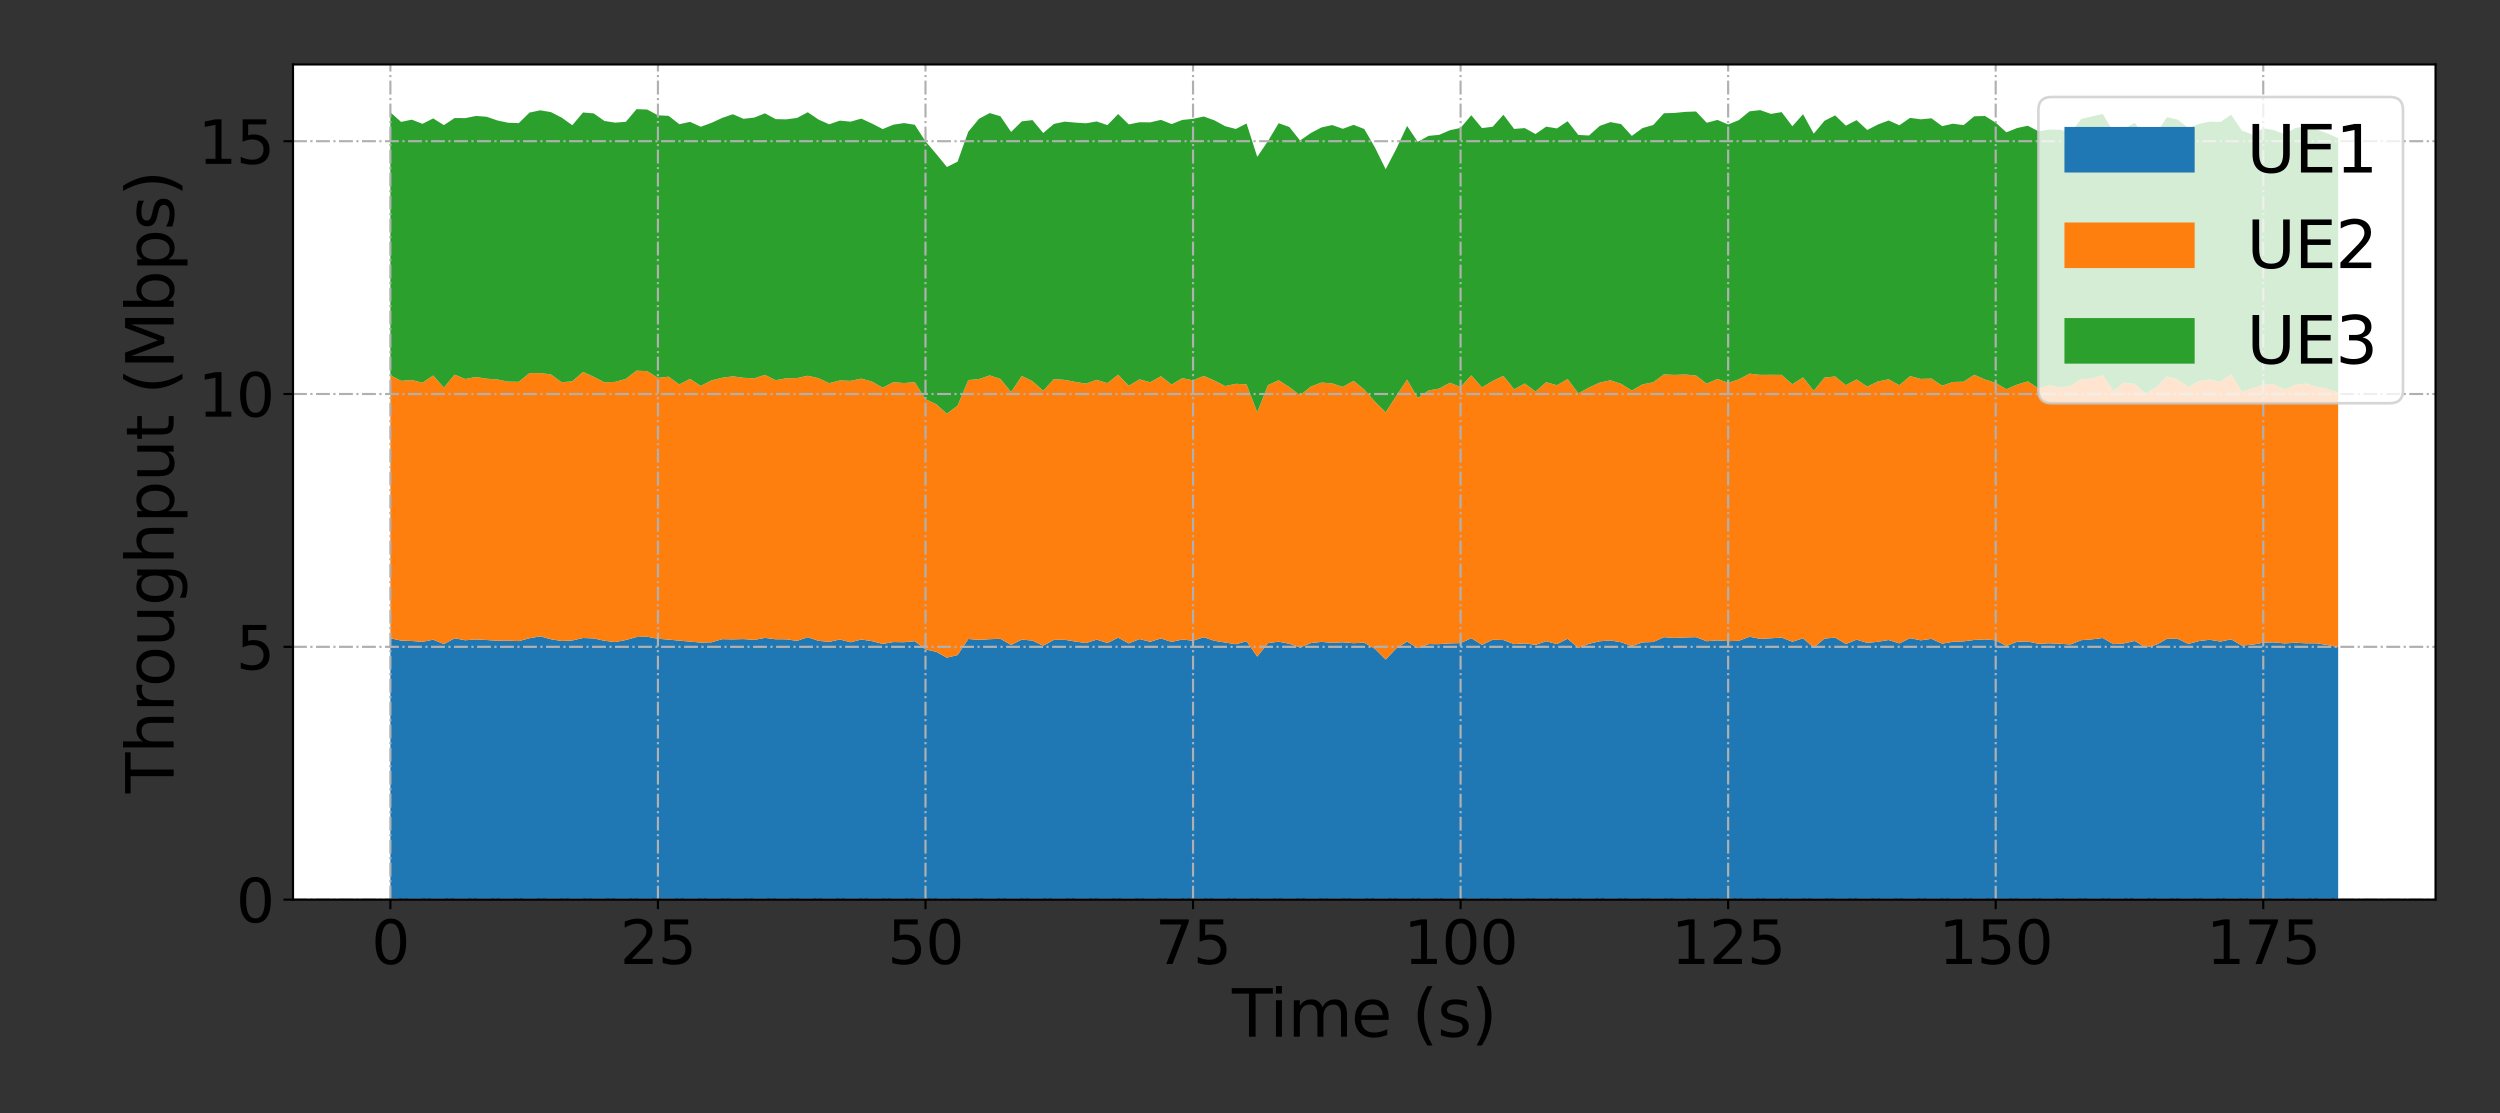 <?xml version="1.0" encoding="utf-8" standalone="no"?>
<!DOCTYPE svg PUBLIC "-//W3C//DTD SVG 1.1//EN"
  "http://www.w3.org/Graphics/SVG/1.1/DTD/svg11.dtd">
<svg xmlns:xlink="http://www.w3.org/1999/xlink" width="921.6pt" height="410.4pt" viewBox="0 0 921.6 410.4" xmlns="http://www.w3.org/2000/svg" version="1.1">
 <rect x="0" y="0" width="921.6" height="410.4" fill="#333333" stroke="none"/>
 <defs>
  <style type="text/css">*{stroke-linejoin: round; stroke-linecap: butt}</style>
 </defs>
 <g id="figure_1">
  <g id="patch_1">
   <path d="M 0 410.4 
L 921.6 410.4 
L 921.6 0 
L 0 0 
L 0 410.4 
z
" style="fill: none"/>
  </g>
  <g id="axes_1">
   <g id="patch_2">
    <path d="M 108.01 331.64 
L 897.84 331.64 
L 897.84 23.76 
L 108.01 23.76 
z
" style="fill: #ffffff"/>
   </g>
   <g id="PolyCollection_1">
    <path d="M 143.911 235.289 
L 143.911 331.64 
L 147.857 331.64 
L 151.802 331.64 
L 155.747 331.64 
L 159.692 331.64 
L 163.637 331.64 
L 167.583 331.64 
L 171.528 331.64 
L 175.473 331.64 
L 179.418 331.64 
L 183.363 331.64 
L 187.309 331.64 
L 191.254 331.64 
L 195.199 331.64 
L 199.144 331.64 
L 203.089 331.64 
L 207.035 331.64 
L 210.98 331.64 
L 214.925 331.64 
L 218.87 331.64 
L 222.815 331.64 
L 226.761 331.64 
L 230.706 331.64 
L 234.651 331.64 
L 238.596 331.64 
L 242.541 331.64 
L 246.487 331.64 
L 250.432 331.64 
L 254.377 331.64 
L 258.322 331.64 
L 262.268 331.64 
L 266.213 331.64 
L 270.158 331.64 
L 274.103 331.64 
L 278.048 331.64 
L 281.994 331.64 
L 285.939 331.64 
L 289.884 331.64 
L 293.829 331.64 
L 297.774 331.64 
L 301.72 331.64 
L 305.665 331.64 
L 309.61 331.64 
L 313.555 331.64 
L 317.5 331.64 
L 321.446 331.64 
L 325.391 331.64 
L 329.336 331.64 
L 333.281 331.64 
L 337.226 331.64 
L 341.172 331.64 
L 345.117 331.64 
L 349.062 331.64 
L 353.007 331.64 
L 356.952 331.64 
L 360.898 331.64 
L 364.843 331.64 
L 368.788 331.64 
L 372.733 331.64 
L 376.678 331.64 
L 380.624 331.64 
L 384.569 331.64 
L 388.514 331.64 
L 392.459 331.64 
L 396.404 331.64 
L 400.35 331.64 
L 404.295 331.64 
L 408.24 331.64 
L 412.185 331.64 
L 416.13 331.64 
L 420.076 331.64 
L 424.021 331.64 
L 427.966 331.64 
L 431.911 331.64 
L 435.857 331.64 
L 439.802 331.64 
L 443.747 331.64 
L 447.692 331.64 
L 451.637 331.64 
L 455.583 331.64 
L 459.528 331.64 
L 463.473 331.64 
L 467.418 331.64 
L 471.363 331.64 
L 475.309 331.64 
L 479.254 331.64 
L 483.199 331.64 
L 487.144 331.64 
L 491.089 331.64 
L 495.035 331.64 
L 498.98 331.64 
L 502.925 331.64 
L 506.87 331.64 
L 510.815 331.64 
L 514.761 331.64 
L 518.706 331.64 
L 522.651 331.64 
L 526.596 331.64 
L 530.541 331.64 
L 534.487 331.64 
L 538.432 331.64 
L 542.377 331.64 
L 546.322 331.64 
L 550.267 331.64 
L 554.213 331.64 
L 558.158 331.64 
L 562.103 331.64 
L 566.048 331.64 
L 569.993 331.64 
L 573.939 331.64 
L 577.884 331.64 
L 581.829 331.64 
L 585.774 331.64 
L 589.72 331.64 
L 593.665 331.64 
L 597.61 331.64 
L 601.555 331.64 
L 605.5 331.64 
L 609.446 331.64 
L 613.391 331.64 
L 617.336 331.64 
L 621.281 331.64 
L 625.226 331.64 
L 629.172 331.64 
L 633.117 331.64 
L 637.062 331.64 
L 641.007 331.64 
L 644.952 331.64 
L 648.898 331.64 
L 652.843 331.64 
L 656.788 331.64 
L 660.733 331.64 
L 664.678 331.64 
L 668.624 331.64 
L 672.569 331.64 
L 676.514 331.64 
L 680.459 331.64 
L 684.404 331.64 
L 688.35 331.64 
L 692.295 331.64 
L 696.24 331.64 
L 700.185 331.64 
L 704.13 331.64 
L 708.076 331.64 
L 712.021 331.64 
L 715.966 331.64 
L 719.911 331.64 
L 723.856 331.64 
L 727.802 331.64 
L 731.747 331.64 
L 735.692 331.64 
L 739.637 331.64 
L 743.582 331.64 
L 747.528 331.64 
L 751.473 331.64 
L 755.418 331.64 
L 759.363 331.64 
L 763.309 331.64 
L 767.254 331.64 
L 771.199 331.64 
L 775.144 331.64 
L 779.089 331.64 
L 783.035 331.64 
L 786.98 331.64 
L 790.925 331.64 
L 794.87 331.64 
L 798.815 331.64 
L 802.761 331.64 
L 806.706 331.64 
L 810.651 331.64 
L 814.596 331.64 
L 818.541 331.64 
L 822.487 331.64 
L 826.432 331.64 
L 830.377 331.64 
L 834.322 331.64 
L 838.267 331.64 
L 842.213 331.64 
L 846.158 331.64 
L 850.103 331.64 
L 854.048 331.64 
L 857.993 331.64 
L 861.939 331.64 
L 861.939 238.566 
L 861.939 238.566 
L 857.993 237.788 
L 854.048 237.151 
L 850.103 237.151 
L 846.158 236.932 
L 842.213 237.195 
L 838.267 236.798 
L 834.322 236.911 
L 830.377 237.66 
L 826.432 237.976 
L 822.487 235.68 
L 818.541 236.507 
L 814.596 235.848 
L 810.651 236.323 
L 806.706 237.375 
L 802.761 235.48 
L 798.815 235.486 
L 794.87 237.709 
L 790.925 238.69 
L 786.98 236.281 
L 783.035 237.162 
L 779.089 237.455 
L 775.144 235.186 
L 771.199 235.697 
L 767.254 235.99 
L 763.309 237.557 
L 759.363 237.321 
L 755.418 237.131 
L 751.473 237.326 
L 747.528 236.479 
L 743.582 236.563 
L 739.637 238.131 
L 735.692 236.044 
L 731.747 235.713 
L 727.802 235.913 
L 723.856 236.431 
L 719.911 236.588 
L 715.966 237.271 
L 712.021 235.506 
L 708.076 236.054 
L 704.13 235.253 
L 700.185 237.184 
L 696.24 235.937 
L 692.295 236.58 
L 688.35 236.992 
L 684.404 235.796 
L 680.459 237.417 
L 676.514 235.04 
L 672.569 235.408 
L 668.624 238.744 
L 664.678 235.299 
L 660.733 236.571 
L 656.788 235.038 
L 652.843 235.294 
L 648.898 235.502 
L 644.952 234.724 
L 641.007 236.222 
L 637.062 236.358 
L 633.117 236.07 
L 629.172 236.386 
L 625.226 234.882 
L 621.281 234.985 
L 617.336 235.175 
L 613.391 234.886 
L 609.446 236.669 
L 605.5 236.818 
L 601.555 238.149 
L 597.61 236.754 
L 593.665 236.098 
L 589.72 236.398 
L 585.774 237.301 
L 581.829 238.86 
L 577.884 235.479 
L 573.939 237.425 
L 569.993 236.387 
L 566.048 237.708 
L 562.103 237.171 
L 558.158 237.445 
L 554.213 235.938 
L 550.267 235.841 
L 546.322 237.698 
L 542.377 235.253 
L 538.432 237.074 
L 534.487 237.172 
L 530.541 237.443 
L 526.596 237.44 
L 522.651 238.946 
L 518.706 236.495 
L 514.761 238.976 
L 510.815 243.115 
L 506.87 239.182 
L 502.925 236.924 
L 498.98 237.111 
L 495.035 236.764 
L 491.089 236.97 
L 487.144 236.621 
L 483.199 237.059 
L 479.254 238.688 
L 475.309 237.307 
L 471.363 236.555 
L 467.418 237.077 
L 463.473 242.043 
L 459.528 236.395 
L 455.583 237.48 
L 451.637 236.859 
L 447.692 236.228 
L 443.747 234.905 
L 439.802 236.188 
L 435.857 235.753 
L 431.911 236.624 
L 427.966 235.361 
L 424.021 236.58 
L 420.076 235.59 
L 416.13 237.19 
L 412.185 235.057 
L 408.24 237.05 
L 404.295 235.773 
L 400.35 237.06 
L 396.404 236.49 
L 392.459 235.856 
L 388.514 235.883 
L 384.569 238.021 
L 380.624 236.151 
L 376.678 235.772 
L 372.733 237.739 
L 368.788 235.483 
L 364.843 235.636 
L 360.898 235.877 
L 356.952 235.557 
L 353.007 241.482 
L 349.062 242.439 
L 345.117 240.278 
L 341.172 239.404 
L 337.226 236.366 
L 333.281 236.749 
L 329.336 236.684 
L 325.391 237.376 
L 321.446 236.348 
L 317.5 235.748 
L 313.555 236.762 
L 309.61 235.748 
L 305.665 236.611 
L 301.72 236.234 
L 297.774 234.896 
L 293.829 236.244 
L 289.884 235.674 
L 285.939 235.664 
L 281.994 235.147 
L 278.048 235.895 
L 274.103 235.589 
L 270.158 235.701 
L 266.213 235.619 
L 262.268 236.785 
L 258.322 236.879 
L 254.377 236.519 
L 250.432 236.176 
L 246.487 235.776 
L 242.541 235.479 
L 238.596 234.726 
L 234.651 234.841 
L 230.706 235.94 
L 226.761 236.695 
L 222.815 236.208 
L 218.87 235.345 
L 214.925 235.19 
L 210.98 236.107 
L 207.035 236.297 
L 203.089 235.652 
L 199.144 234.591 
L 195.199 235.281 
L 191.254 236.335 
L 187.309 236.175 
L 183.363 236.21 
L 179.418 235.933 
L 175.473 235.717 
L 171.528 236.027 
L 167.583 235.291 
L 163.637 237.437 
L 159.692 235.806 
L 155.747 236.598 
L 151.802 236.296 
L 147.857 236.152 
L 143.911 235.289 
z
" clip-path="url(#p621b310ee1)" style="fill: #1f77b4"/>
   </g>
   <g id="PolyCollection_2">
    <path d="M 143.911 138.351 
L 143.911 235.289 
L 147.857 236.152 
L 151.802 236.296 
L 155.747 236.598 
L 159.692 235.806 
L 163.637 237.437 
L 167.583 235.291 
L 171.528 236.027 
L 175.473 235.717 
L 179.418 235.933 
L 183.363 236.21 
L 187.309 236.175 
L 191.254 236.335 
L 195.199 235.281 
L 199.144 234.591 
L 203.089 235.652 
L 207.035 236.297 
L 210.98 236.107 
L 214.925 235.19 
L 218.87 235.345 
L 222.815 236.208 
L 226.761 236.695 
L 230.706 235.94 
L 234.651 234.841 
L 238.596 234.726 
L 242.541 235.479 
L 246.487 235.776 
L 250.432 236.176 
L 254.377 236.519 
L 258.322 236.879 
L 262.268 236.785 
L 266.213 235.619 
L 270.158 235.701 
L 274.103 235.589 
L 278.048 235.895 
L 281.994 235.147 
L 285.939 235.664 
L 289.884 235.674 
L 293.829 236.244 
L 297.774 234.896 
L 301.72 236.234 
L 305.665 236.611 
L 309.61 235.748 
L 313.555 236.762 
L 317.5 235.748 
L 321.446 236.348 
L 325.391 237.376 
L 329.336 236.684 
L 333.281 236.749 
L 337.226 236.366 
L 341.172 239.404 
L 345.117 240.278 
L 349.062 242.439 
L 353.007 241.482 
L 356.952 235.557 
L 360.898 235.877 
L 364.843 235.636 
L 368.788 235.483 
L 372.733 237.739 
L 376.678 235.772 
L 380.624 236.151 
L 384.569 238.021 
L 388.514 235.883 
L 392.459 235.856 
L 396.404 236.49 
L 400.35 237.06 
L 404.295 235.773 
L 408.24 237.05 
L 412.185 235.057 
L 416.13 237.19 
L 420.076 235.59 
L 424.021 236.58 
L 427.966 235.361 
L 431.911 236.624 
L 435.857 235.753 
L 439.802 236.188 
L 443.747 234.905 
L 447.692 236.228 
L 451.637 236.859 
L 455.583 237.48 
L 459.528 236.395 
L 463.473 242.043 
L 467.418 237.077 
L 471.363 236.555 
L 475.309 237.307 
L 479.254 238.688 
L 483.199 237.059 
L 487.144 236.621 
L 491.089 236.97 
L 495.035 236.764 
L 498.98 237.111 
L 502.925 236.924 
L 506.87 239.182 
L 510.815 243.115 
L 514.761 238.976 
L 518.706 236.495 
L 522.651 238.946 
L 526.596 237.44 
L 530.541 237.443 
L 534.487 237.172 
L 538.432 237.074 
L 542.377 235.253 
L 546.322 237.698 
L 550.267 235.841 
L 554.213 235.938 
L 558.158 237.445 
L 562.103 237.171 
L 566.048 237.708 
L 569.993 236.387 
L 573.939 237.425 
L 577.884 235.479 
L 581.829 238.86 
L 585.774 237.301 
L 589.72 236.398 
L 593.665 236.098 
L 597.61 236.754 
L 601.555 238.149 
L 605.5 236.818 
L 609.446 236.669 
L 613.391 234.886 
L 617.336 235.175 
L 621.281 234.985 
L 625.226 234.882 
L 629.172 236.386 
L 633.117 236.07 
L 637.062 236.358 
L 641.007 236.222 
L 644.952 234.724 
L 648.898 235.502 
L 652.843 235.294 
L 656.788 235.038 
L 660.733 236.571 
L 664.678 235.299 
L 668.624 238.744 
L 672.569 235.408 
L 676.514 235.04 
L 680.459 237.417 
L 684.404 235.796 
L 688.35 236.992 
L 692.295 236.58 
L 696.24 235.937 
L 700.185 237.184 
L 704.13 235.253 
L 708.076 236.054 
L 712.021 235.506 
L 715.966 237.271 
L 719.911 236.588 
L 723.856 236.431 
L 727.802 235.913 
L 731.747 235.713 
L 735.692 236.044 
L 739.637 238.131 
L 743.582 236.563 
L 747.528 236.479 
L 751.473 237.326 
L 755.418 237.131 
L 759.363 237.321 
L 763.309 237.557 
L 767.254 235.99 
L 771.199 235.697 
L 775.144 235.186 
L 779.089 237.455 
L 783.035 237.162 
L 786.98 236.281 
L 790.925 238.69 
L 794.87 237.709 
L 798.815 235.486 
L 802.761 235.48 
L 806.706 237.375 
L 810.651 236.323 
L 814.596 235.848 
L 818.541 236.507 
L 822.487 235.68 
L 826.432 237.976 
L 830.377 237.66 
L 834.322 236.911 
L 838.267 236.798 
L 842.213 237.195 
L 846.158 236.932 
L 850.103 237.151 
L 854.048 237.151 
L 857.993 237.788 
L 861.939 238.566 
L 861.939 144.737 
L 861.939 144.737 
L 857.993 143.304 
L 854.048 142.599 
L 850.103 141.42 
L 846.158 141.917 
L 842.213 143.632 
L 838.267 141.734 
L 834.322 141.827 
L 830.377 143.205 
L 826.432 144.369 
L 822.487 138.002 
L 818.541 140.731 
L 814.596 139.901 
L 810.651 140.47 
L 806.706 142.759 
L 802.761 139.915 
L 798.815 138.757 
L 794.87 142.75 
L 790.925 145.023 
L 786.98 141.548 
L 783.035 141.028 
L 779.089 144.076 
L 775.144 138.336 
L 771.199 139.535 
L 767.254 139.749 
L 763.309 142.239 
L 759.363 142.847 
L 755.418 142.079 
L 751.473 143.192 
L 747.528 140.592 
L 743.582 141.782 
L 739.637 143.482 
L 735.692 141.15 
L 731.747 139.892 
L 727.802 138.159 
L 723.856 140.712 
L 719.911 140.821 
L 715.966 142.196 
L 712.021 139.564 
L 708.076 139.683 
L 704.13 138.655 
L 700.185 142.002 
L 696.24 139.825 
L 692.295 140.614 
L 688.35 142.528 
L 684.404 139.873 
L 680.459 141.984 
L 676.514 138.78 
L 672.569 139.212 
L 668.624 144.061 
L 664.678 139.117 
L 660.733 141.663 
L 656.788 138.194 
L 652.843 138.171 
L 648.898 138.193 
L 644.952 137.752 
L 641.007 139.82 
L 637.062 141.141 
L 633.117 139.677 
L 629.172 141.419 
L 625.226 138.44 
L 621.281 138.055 
L 617.336 138.208 
L 613.391 138.021 
L 609.446 140.904 
L 605.5 141.71 
L 601.555 143.95 
L 597.61 141.501 
L 593.665 140.192 
L 589.72 141.045 
L 585.774 142.859 
L 581.829 144.987 
L 577.884 139.718 
L 573.939 142.028 
L 569.993 140.891 
L 566.048 144.324 
L 562.103 141.373 
L 558.158 143.514 
L 554.213 138.543 
L 550.267 140.45 
L 546.322 142.8 
L 542.377 138.371 
L 538.432 142.665 
L 534.487 141.096 
L 530.541 143.236 
L 526.596 143.961 
L 522.651 146.727 
L 518.706 139.923 
L 514.761 145.894 
L 510.815 151.996 
L 506.87 148.095 
L 502.925 143.589 
L 498.98 140.384 
L 495.035 142.633 
L 491.089 141.334 
L 487.144 141.032 
L 483.199 142.519 
L 479.254 145.727 
L 475.309 142.699 
L 471.363 140.181 
L 467.418 141.969 
L 463.473 151.994 
L 459.528 141.696 
L 455.583 141.487 
L 451.637 142.327 
L 447.692 140.282 
L 443.747 138.579 
L 439.802 140.214 
L 435.857 139.396 
L 431.911 141.786 
L 427.966 138.693 
L 424.021 140.911 
L 420.076 139.843 
L 416.13 142.206 
L 412.185 138.12 
L 408.24 141.241 
L 404.295 140.017 
L 400.35 141.43 
L 396.404 140.788 
L 392.459 140.043 
L 388.514 139.742 
L 384.569 144.051 
L 380.624 140.519 
L 376.678 138.597 
L 372.733 144.492 
L 368.788 139.688 
L 364.843 138.389 
L 360.898 139.738 
L 356.952 140.11 
L 353.007 149.512 
L 349.062 152.519 
L 345.117 149.009 
L 341.172 147.168 
L 337.226 140.876 
L 333.281 141.21 
L 329.336 140.878 
L 325.391 142.912 
L 321.446 140.658 
L 317.5 139.566 
L 313.555 140.406 
L 309.61 140.247 
L 305.665 141.252 
L 301.72 139.404 
L 297.774 138.517 
L 293.829 139.372 
L 289.884 139.447 
L 285.939 140.165 
L 281.994 138.199 
L 278.048 139.477 
L 274.103 139.269 
L 270.158 138.732 
L 266.213 139.262 
L 262.268 140.238 
L 258.322 142.261 
L 254.377 139.664 
L 250.432 141.73 
L 246.487 138.866 
L 242.541 139.293 
L 238.596 136.84 
L 234.651 136.632 
L 230.706 139.69 
L 226.761 140.777 
L 222.815 140.945 
L 218.87 138.901 
L 214.925 137.103 
L 210.98 140.575 
L 207.035 140.92 
L 203.089 138.014 
L 199.144 137.528 
L 195.199 137.545 
L 191.254 140.75 
L 187.309 140.691 
L 183.363 139.887 
L 179.418 139.604 
L 175.473 138.98 
L 171.528 139.713 
L 167.583 138.106 
L 163.637 142.892 
L 159.692 138.42 
L 155.747 141.066 
L 151.802 140.101 
L 147.857 140.402 
L 143.911 138.351 
z
" clip-path="url(#p621b310ee1)" style="fill: #ff7f0e"/>
   </g>
   <g id="PolyCollection_3">
    <path d="M 143.911 41.409 
L 143.911 138.351 
L 147.857 140.402 
L 151.802 140.101 
L 155.747 141.066 
L 159.692 138.42 
L 163.637 142.892 
L 167.583 138.106 
L 171.528 139.713 
L 175.473 138.98 
L 179.418 139.604 
L 183.363 139.887 
L 187.309 140.691 
L 191.254 140.75 
L 195.199 137.545 
L 199.144 137.528 
L 203.089 138.014 
L 207.035 140.92 
L 210.98 140.575 
L 214.925 137.103 
L 218.87 138.901 
L 222.815 140.945 
L 226.761 140.777 
L 230.706 139.69 
L 234.651 136.632 
L 238.596 136.84 
L 242.541 139.293 
L 246.487 138.866 
L 250.432 141.73 
L 254.377 139.664 
L 258.322 142.261 
L 262.268 140.238 
L 266.213 139.262 
L 270.158 138.732 
L 274.103 139.269 
L 278.048 139.477 
L 281.994 138.199 
L 285.939 140.165 
L 289.884 139.447 
L 293.829 139.372 
L 297.774 138.517 
L 301.72 139.404 
L 305.665 141.252 
L 309.61 140.247 
L 313.555 140.406 
L 317.5 139.566 
L 321.446 140.658 
L 325.391 142.912 
L 329.336 140.878 
L 333.281 141.21 
L 337.226 140.876 
L 341.172 147.168 
L 345.117 149.009 
L 349.062 152.519 
L 353.007 149.512 
L 356.952 140.11 
L 360.898 139.738 
L 364.843 138.389 
L 368.788 139.688 
L 372.733 144.492 
L 376.678 138.597 
L 380.624 140.519 
L 384.569 144.051 
L 388.514 139.742 
L 392.459 140.043 
L 396.404 140.788 
L 400.35 141.43 
L 404.295 140.017 
L 408.24 141.241 
L 412.185 138.12 
L 416.13 142.206 
L 420.076 139.843 
L 424.021 140.911 
L 427.966 138.693 
L 431.911 141.786 
L 435.857 139.396 
L 439.802 140.214 
L 443.747 138.579 
L 447.692 140.282 
L 451.637 142.327 
L 455.583 141.487 
L 459.528 141.696 
L 463.473 151.994 
L 467.418 141.969 
L 471.363 140.181 
L 475.309 142.699 
L 479.254 145.727 
L 483.199 142.519 
L 487.144 141.032 
L 491.089 141.334 
L 495.035 142.633 
L 498.98 140.384 
L 502.925 143.589 
L 506.87 148.095 
L 510.815 151.996 
L 514.761 145.894 
L 518.706 139.923 
L 522.651 146.727 
L 526.596 143.961 
L 530.541 143.236 
L 534.487 141.096 
L 538.432 142.665 
L 542.377 138.371 
L 546.322 142.8 
L 550.267 140.45 
L 554.213 138.543 
L 558.158 143.514 
L 562.103 141.373 
L 566.048 144.324 
L 569.993 140.891 
L 573.939 142.028 
L 577.884 139.718 
L 581.829 144.987 
L 585.774 142.859 
L 589.72 141.045 
L 593.665 140.192 
L 597.61 141.501 
L 601.555 143.95 
L 605.5 141.71 
L 609.446 140.904 
L 613.391 138.021 
L 617.336 138.208 
L 621.281 138.055 
L 625.226 138.44 
L 629.172 141.419 
L 633.117 139.677 
L 637.062 141.141 
L 641.007 139.82 
L 644.952 137.752 
L 648.898 138.193 
L 652.843 138.171 
L 656.788 138.194 
L 660.733 141.663 
L 664.678 139.117 
L 668.624 144.061 
L 672.569 139.212 
L 676.514 138.78 
L 680.459 141.984 
L 684.404 139.873 
L 688.35 142.528 
L 692.295 140.614 
L 696.24 139.825 
L 700.185 142.002 
L 704.13 138.655 
L 708.076 139.683 
L 712.021 139.564 
L 715.966 142.196 
L 719.911 140.821 
L 723.856 140.712 
L 727.802 138.159 
L 731.747 139.892 
L 735.692 141.15 
L 739.637 143.482 
L 743.582 141.782 
L 747.528 140.592 
L 751.473 143.192 
L 755.418 142.079 
L 759.363 142.847 
L 763.309 142.239 
L 767.254 139.749 
L 771.199 139.535 
L 775.144 138.336 
L 779.089 144.076 
L 783.035 141.028 
L 786.98 141.548 
L 790.925 145.023 
L 794.87 142.75 
L 798.815 138.757 
L 802.761 139.915 
L 806.706 142.759 
L 810.651 140.47 
L 814.596 139.901 
L 818.541 140.731 
L 822.487 138.002 
L 826.432 144.369 
L 830.377 143.205 
L 834.322 141.827 
L 838.267 141.734 
L 842.213 143.632 
L 846.158 141.917 
L 850.103 141.42 
L 854.048 142.599 
L 857.993 143.304 
L 861.939 144.737 
L 861.939 50.946 
L 861.939 50.946 
L 857.993 49.188 
L 854.048 47.78 
L 850.103 46.554 
L 846.158 47.196 
L 842.213 49.472 
L 838.267 47.971 
L 834.322 47.311 
L 830.377 49.61 
L 826.432 48.099 
L 822.487 42.301 
L 818.541 44.954 
L 814.596 44.83 
L 810.651 45.692 
L 806.706 47.189 
L 802.761 44.069 
L 798.815 43.192 
L 794.87 49.18 
L 790.925 50.922 
L 786.98 45.258 
L 783.035 47.496 
L 779.089 48.622 
L 775.144 41.991 
L 771.199 42.941 
L 767.254 43.854 
L 763.309 48.968 
L 759.363 47.807 
L 755.418 47.778 
L 751.473 48.405 
L 747.528 46.354 
L 743.582 47.195 
L 739.637 48.777 
L 735.692 45.215 
L 731.747 42.762 
L 727.802 42.867 
L 723.856 46.119 
L 719.911 45.604 
L 715.966 46.499 
L 712.021 43.613 
L 708.076 43.99 
L 704.13 43.451 
L 700.185 46.177 
L 696.24 44.413 
L 692.295 45.883 
L 688.35 47.913 
L 684.404 44.28 
L 680.459 46.325 
L 676.514 42.544 
L 672.569 44.527 
L 668.624 49.282 
L 664.678 42.106 
L 660.733 46.542 
L 656.788 41.333 
L 652.843 41.987 
L 648.898 40.596 
L 644.952 41.035 
L 641.007 44.274 
L 637.062 45.882 
L 633.117 44.199 
L 629.172 45.259 
L 625.226 41.098 
L 621.281 41.239 
L 617.336 41.632 
L 613.391 41.75 
L 609.446 46.087 
L 605.5 47.207 
L 601.555 50.105 
L 597.61 45.744 
L 593.665 45.015 
L 589.72 46.405 
L 585.774 49.955 
L 581.829 49.741 
L 577.884 44.696 
L 573.939 47.346 
L 569.993 46.684 
L 566.048 49.411 
L 562.103 47.224 
L 558.158 47.52 
L 554.213 42.298 
L 550.267 46.721 
L 546.322 47.218 
L 542.377 42.476 
L 538.432 47.15 
L 534.487 48.013 
L 530.541 49.705 
L 526.596 50.09 
L 522.651 52.305 
L 518.706 46.418 
L 514.761 54.825 
L 510.815 62.388 
L 506.87 54.396 
L 502.925 47.556 
L 498.98 46.023 
L 495.035 47.473 
L 491.089 46.102 
L 487.144 46.976 
L 483.199 49.06 
L 479.254 51.8 
L 475.309 46.825 
L 471.363 45.422 
L 467.418 52.009 
L 463.473 57.827 
L 459.528 45.517 
L 455.583 47.539 
L 451.637 46.511 
L 447.692 44.363 
L 443.747 42.949 
L 439.802 43.814 
L 435.857 44.208 
L 431.911 45.741 
L 427.966 44.182 
L 424.021 45.105 
L 420.076 45.058 
L 416.13 45.869 
L 412.185 42.03 
L 408.24 46.127 
L 404.295 44.768 
L 400.35 45.45 
L 396.404 45.198 
L 392.459 44.838 
L 388.514 45.687 
L 384.569 49.037 
L 380.624 44.271 
L 376.678 44.731 
L 372.733 48.639 
L 368.788 42.851 
L 364.843 41.678 
L 360.898 43.792 
L 356.952 48.553 
L 353.007 59.581 
L 349.062 61.561 
L 345.117 56.734 
L 341.172 52.105 
L 337.226 45.995 
L 333.281 45.373 
L 329.336 45.962 
L 325.391 47.582 
L 321.446 45.547 
L 317.5 43.723 
L 313.555 44.852 
L 309.61 44.463 
L 305.665 45.825 
L 301.72 44.061 
L 297.774 41.375 
L 293.829 43.468 
L 289.884 44 
L 285.939 43.915 
L 281.994 41.773 
L 278.048 43.342 
L 274.103 43.803 
L 270.158 42.111 
L 266.213 43.478 
L 262.268 45.295 
L 258.322 46.727 
L 254.377 44.918 
L 250.432 45.795 
L 246.487 42.711 
L 242.541 42.506 
L 238.596 40.379 
L 234.651 40.24 
L 230.706 44.91 
L 226.761 45.206 
L 222.815 44.592 
L 218.87 41.812 
L 214.925 41.462 
L 210.98 46.164 
L 207.035 43.346 
L 203.089 41.327 
L 199.144 40.674 
L 195.199 41.5 
L 191.254 45.382 
L 187.309 45.248 
L 183.363 44.41 
L 179.418 43.04 
L 175.473 42.742 
L 171.528 43.549 
L 167.583 43.509 
L 163.637 46.125 
L 159.692 43.654 
L 155.747 45.648 
L 151.802 44.111 
L 147.857 44.939 
L 143.911 41.409 
z
" clip-path="url(#p621b310ee1)" style="fill: #2ca02c"/>
   </g>
   <g id="matplotlib.axis_1">
    <g id="xtick_1">
     <g id="line2d_1">
      <path d="M 143.911 331.64 
L 143.911 23.76 
" clip-path="url(#p621b310ee1)" style="fill: none; stroke-dasharray: 5.12,1.28,0.8,1.28; stroke-dashoffset: 0; stroke: #b0b0b0; stroke-width: 0.8"/>
     </g>
     <g id="line2d_2">
      <defs>
       <path id="m66cac6571a" d="M 0 0 
L 0 3.5 
" style="stroke: #000000; stroke-width: 0.8"/>
      </defs>
      <g>
       <use xlink:href="#m66cac6571a" x="143.911" y="331.64" style="stroke: #000000; stroke-width: 0.8"/>
      </g>
     </g>
     <g id="text_1">
      <!-- 0 -->
      <g transform="translate(136.913 355.357)scale(0.22 -0.22)">
       <defs>
        <path id="DejaVuSans-30" d="M 2034 4250 
Q 1547 4250 1301 3770 
Q 1056 3291 1056 2328 
Q 1056 1369 1301 889 
Q 1547 409 2034 409 
Q 2525 409 2770 889 
Q 3016 1369 3016 2328 
Q 3016 3291 2770 3770 
Q 2525 4250 2034 4250 
z
M 2034 4750 
Q 2819 4750 3233 4129 
Q 3647 3509 3647 2328 
Q 3647 1150 3233 529 
Q 2819 -91 2034 -91 
Q 1250 -91 836 529 
Q 422 1150 422 2328 
Q 422 3509 836 4129 
Q 1250 4750 2034 4750 
z
" transform="scale(0.016)"/>
       </defs>
       <use xlink:href="#DejaVuSans-30"/>
      </g>
     </g>
    </g>
    <g id="xtick_2">
     <g id="line2d_3">
      <path d="M 242.541 331.64 
L 242.541 23.76 
" clip-path="url(#p621b310ee1)" style="fill: none; stroke-dasharray: 5.12,1.28,0.8,1.28; stroke-dashoffset: 0; stroke: #b0b0b0; stroke-width: 0.8"/>
     </g>
     <g id="line2d_4">
      <g>
       <use xlink:href="#m66cac6571a" x="242.541" y="331.64" style="stroke: #000000; stroke-width: 0.8"/>
      </g>
     </g>
     <g id="text_2">
      <!-- 25 -->
      <g transform="translate(228.544 355.357)scale(0.22 -0.22)">
       <defs>
        <path id="DejaVuSans-32" d="M 1228 531 
L 3431 531 
L 3431 0 
L 469 0 
L 469 531 
Q 828 903 1448 1529 
Q 2069 2156 2228 2338 
Q 2531 2678 2651 2914 
Q 2772 3150 2772 3378 
Q 2772 3750 2511 3984 
Q 2250 4219 1831 4219 
Q 1534 4219 1204 4116 
Q 875 4013 500 3803 
L 500 4441 
Q 881 4594 1212 4672 
Q 1544 4750 1819 4750 
Q 2544 4750 2975 4387 
Q 3406 4025 3406 3419 
Q 3406 3131 3298 2873 
Q 3191 2616 2906 2266 
Q 2828 2175 2409 1742 
Q 1991 1309 1228 531 
z
" transform="scale(0.016)"/>
        <path id="DejaVuSans-35" d="M 691 4666 
L 3169 4666 
L 3169 4134 
L 1269 4134 
L 1269 2991 
Q 1406 3038 1543 3061 
Q 1681 3084 1819 3084 
Q 2600 3084 3056 2656 
Q 3513 2228 3513 1497 
Q 3513 744 3044 326 
Q 2575 -91 1722 -91 
Q 1428 -91 1123 -41 
Q 819 9 494 109 
L 494 744 
Q 775 591 1075 516 
Q 1375 441 1709 441 
Q 2250 441 2565 725 
Q 2881 1009 2881 1497 
Q 2881 1984 2565 2268 
Q 2250 2553 1709 2553 
Q 1456 2553 1204 2497 
Q 953 2441 691 2322 
L 691 4666 
z
" transform="scale(0.016)"/>
       </defs>
       <use xlink:href="#DejaVuSans-32"/>
       <use xlink:href="#DejaVuSans-35" x="63.623"/>
      </g>
     </g>
    </g>
    <g id="xtick_3">
     <g id="line2d_5">
      <path d="M 341.172 331.64 
L 341.172 23.76 
" clip-path="url(#p621b310ee1)" style="fill: none; stroke-dasharray: 5.12,1.28,0.8,1.28; stroke-dashoffset: 0; stroke: #b0b0b0; stroke-width: 0.8"/>
     </g>
     <g id="line2d_6">
      <g>
       <use xlink:href="#m66cac6571a" x="341.172" y="331.64" style="stroke: #000000; stroke-width: 0.8"/>
      </g>
     </g>
     <g id="text_3">
      <!-- 50 -->
      <g transform="translate(327.174 355.357)scale(0.22 -0.22)">
       <use xlink:href="#DejaVuSans-35"/>
       <use xlink:href="#DejaVuSans-30" x="63.623"/>
      </g>
     </g>
    </g>
    <g id="xtick_4">
     <g id="line2d_7">
      <path d="M 439.802 331.64 
L 439.802 23.76 
" clip-path="url(#p621b310ee1)" style="fill: none; stroke-dasharray: 5.12,1.28,0.8,1.28; stroke-dashoffset: 0; stroke: #b0b0b0; stroke-width: 0.8"/>
     </g>
     <g id="line2d_8">
      <g>
       <use xlink:href="#m66cac6571a" x="439.802" y="331.64" style="stroke: #000000; stroke-width: 0.8"/>
      </g>
     </g>
     <g id="text_4">
      <!-- 75 -->
      <g transform="translate(425.804 355.357)scale(0.22 -0.22)">
       <defs>
        <path id="DejaVuSans-37" d="M 525 4666 
L 3525 4666 
L 3525 4397 
L 1831 0 
L 1172 0 
L 2766 4134 
L 525 4134 
L 525 4666 
z
" transform="scale(0.016)"/>
       </defs>
       <use xlink:href="#DejaVuSans-37"/>
       <use xlink:href="#DejaVuSans-35" x="63.623"/>
      </g>
     </g>
    </g>
    <g id="xtick_5">
     <g id="line2d_9">
      <path d="M 538.432 331.64 
L 538.432 23.76 
" clip-path="url(#p621b310ee1)" style="fill: none; stroke-dasharray: 5.12,1.28,0.8,1.28; stroke-dashoffset: 0; stroke: #b0b0b0; stroke-width: 0.8"/>
     </g>
     <g id="line2d_10">
      <g>
       <use xlink:href="#m66cac6571a" x="538.432" y="331.64" style="stroke: #000000; stroke-width: 0.8"/>
      </g>
     </g>
     <g id="text_5">
      <!-- 100 -->
      <g transform="translate(517.436 355.357)scale(0.22 -0.22)">
       <defs>
        <path id="DejaVuSans-31" d="M 794 531 
L 1825 531 
L 1825 4091 
L 703 3866 
L 703 4441 
L 1819 4666 
L 2450 4666 
L 2450 531 
L 3481 531 
L 3481 0 
L 794 0 
L 794 531 
z
" transform="scale(0.016)"/>
       </defs>
       <use xlink:href="#DejaVuSans-31"/>
       <use xlink:href="#DejaVuSans-30" x="63.623"/>
       <use xlink:href="#DejaVuSans-30" x="127.246"/>
      </g>
     </g>
    </g>
    <g id="xtick_6">
     <g id="line2d_11">
      <path d="M 637.062 331.64 
L 637.062 23.76 
" clip-path="url(#p621b310ee1)" style="fill: none; stroke-dasharray: 5.12,1.28,0.8,1.28; stroke-dashoffset: 0; stroke: #b0b0b0; stroke-width: 0.8"/>
     </g>
     <g id="line2d_12">
      <g>
       <use xlink:href="#m66cac6571a" x="637.062" y="331.64" style="stroke: #000000; stroke-width: 0.8"/>
      </g>
     </g>
     <g id="text_6">
      <!-- 125 -->
      <g transform="translate(616.066 355.357)scale(0.22 -0.22)">
       <use xlink:href="#DejaVuSans-31"/>
       <use xlink:href="#DejaVuSans-32" x="63.623"/>
       <use xlink:href="#DejaVuSans-35" x="127.246"/>
      </g>
     </g>
    </g>
    <g id="xtick_7">
     <g id="line2d_13">
      <path d="M 735.692 331.64 
L 735.692 23.76 
" clip-path="url(#p621b310ee1)" style="fill: none; stroke-dasharray: 5.12,1.28,0.8,1.28; stroke-dashoffset: 0; stroke: #b0b0b0; stroke-width: 0.8"/>
     </g>
     <g id="line2d_14">
      <g>
       <use xlink:href="#m66cac6571a" x="735.692" y="331.64" style="stroke: #000000; stroke-width: 0.8"/>
      </g>
     </g>
     <g id="text_7">
      <!-- 150 -->
      <g transform="translate(714.696 355.357)scale(0.22 -0.22)">
       <use xlink:href="#DejaVuSans-31"/>
       <use xlink:href="#DejaVuSans-35" x="63.623"/>
       <use xlink:href="#DejaVuSans-30" x="127.246"/>
      </g>
     </g>
    </g>
    <g id="xtick_8">
     <g id="line2d_15">
      <path d="M 834.322 331.64 
L 834.322 23.76 
" clip-path="url(#p621b310ee1)" style="fill: none; stroke-dasharray: 5.12,1.28,0.8,1.28; stroke-dashoffset: 0; stroke: #b0b0b0; stroke-width: 0.8"/>
     </g>
     <g id="line2d_16">
      <g>
       <use xlink:href="#m66cac6571a" x="834.322" y="331.64" style="stroke: #000000; stroke-width: 0.8"/>
      </g>
     </g>
     <g id="text_8">
      <!-- 175 -->
      <g transform="translate(813.326 355.357)scale(0.22 -0.22)">
       <use xlink:href="#DejaVuSans-31"/>
       <use xlink:href="#DejaVuSans-37" x="63.623"/>
       <use xlink:href="#DejaVuSans-35" x="127.246"/>
      </g>
     </g>
    </g>
    <g id="text_9">
     <!-- Time (s) -->
     <g transform="translate(454.136 382.168)scale(0.24 -0.24)">
      <defs>
       <path id="DejaVuSans-54" d="M -19 4666 
L 3928 4666 
L 3928 4134 
L 2272 4134 
L 2272 0 
L 1638 0 
L 1638 4134 
L -19 4134 
L -19 4666 
z
" transform="scale(0.016)"/>
       <path id="DejaVuSans-69" d="M 603 3500 
L 1178 3500 
L 1178 0 
L 603 0 
L 603 3500 
z
M 603 4863 
L 1178 4863 
L 1178 4134 
L 603 4134 
L 603 4863 
z
" transform="scale(0.016)"/>
       <path id="DejaVuSans-6d" d="M 3328 2828 
Q 3544 3216 3844 3400 
Q 4144 3584 4550 3584 
Q 5097 3584 5394 3201 
Q 5691 2819 5691 2113 
L 5691 0 
L 5113 0 
L 5113 2094 
Q 5113 2597 4934 2840 
Q 4756 3084 4391 3084 
Q 3944 3084 3684 2787 
Q 3425 2491 3425 1978 
L 3425 0 
L 2847 0 
L 2847 2094 
Q 2847 2600 2669 2842 
Q 2491 3084 2119 3084 
Q 1678 3084 1418 2786 
Q 1159 2488 1159 1978 
L 1159 0 
L 581 0 
L 581 3500 
L 1159 3500 
L 1159 2956 
Q 1356 3278 1631 3431 
Q 1906 3584 2284 3584 
Q 2666 3584 2933 3390 
Q 3200 3197 3328 2828 
z
" transform="scale(0.016)"/>
       <path id="DejaVuSans-65" d="M 3597 1894 
L 3597 1613 
L 953 1613 
Q 991 1019 1311 708 
Q 1631 397 2203 397 
Q 2534 397 2845 478 
Q 3156 559 3463 722 
L 3463 178 
Q 3153 47 2828 -22 
Q 2503 -91 2169 -91 
Q 1331 -91 842 396 
Q 353 884 353 1716 
Q 353 2575 817 3079 
Q 1281 3584 2069 3584 
Q 2775 3584 3186 3129 
Q 3597 2675 3597 1894 
z
M 3022 2063 
Q 3016 2534 2758 2815 
Q 2500 3097 2075 3097 
Q 1594 3097 1305 2825 
Q 1016 2553 972 2059 
L 3022 2063 
z
" transform="scale(0.016)"/>
       <path id="DejaVuSans-20" transform="scale(0.016)"/>
       <path id="DejaVuSans-28" d="M 1984 4856 
Q 1566 4138 1362 3434 
Q 1159 2731 1159 2009 
Q 1159 1288 1364 580 
Q 1569 -128 1984 -844 
L 1484 -844 
Q 1016 -109 783 600 
Q 550 1309 550 2009 
Q 550 2706 781 3412 
Q 1013 4119 1484 4856 
L 1984 4856 
z
" transform="scale(0.016)"/>
       <path id="DejaVuSans-73" d="M 2834 3397 
L 2834 2853 
Q 2591 2978 2328 3040 
Q 2066 3103 1784 3103 
Q 1356 3103 1142 2972 
Q 928 2841 928 2578 
Q 928 2378 1081 2264 
Q 1234 2150 1697 2047 
L 1894 2003 
Q 2506 1872 2764 1633 
Q 3022 1394 3022 966 
Q 3022 478 2636 193 
Q 2250 -91 1575 -91 
Q 1294 -91 989 -36 
Q 684 19 347 128 
L 347 722 
Q 666 556 975 473 
Q 1284 391 1588 391 
Q 1994 391 2212 530 
Q 2431 669 2431 922 
Q 2431 1156 2273 1281 
Q 2116 1406 1581 1522 
L 1381 1569 
Q 847 1681 609 1914 
Q 372 2147 372 2553 
Q 372 3047 722 3315 
Q 1072 3584 1716 3584 
Q 2034 3584 2315 3537 
Q 2597 3491 2834 3397 
z
" transform="scale(0.016)"/>
       <path id="DejaVuSans-29" d="M 513 4856 
L 1013 4856 
Q 1481 4119 1714 3412 
Q 1947 2706 1947 2009 
Q 1947 1309 1714 600 
Q 1481 -109 1013 -844 
L 513 -844 
Q 928 -128 1133 580 
Q 1338 1288 1338 2009 
Q 1338 2731 1133 3434 
Q 928 4138 513 4856 
z
" transform="scale(0.016)"/>
      </defs>
      <use xlink:href="#DejaVuSans-54"/>
      <use xlink:href="#DejaVuSans-69" x="57.959"/>
      <use xlink:href="#DejaVuSans-6d" x="85.742"/>
      <use xlink:href="#DejaVuSans-65" x="183.154"/>
      <use xlink:href="#DejaVuSans-20" x="244.678"/>
      <use xlink:href="#DejaVuSans-28" x="276.465"/>
      <use xlink:href="#DejaVuSans-73" x="315.479"/>
      <use xlink:href="#DejaVuSans-29" x="367.578"/>
     </g>
    </g>
   </g>
   <g id="matplotlib.axis_2">
    <g id="ytick_1">
     <g id="line2d_17">
      <path d="M 108.01 331.64 
L 897.84 331.64 
" clip-path="url(#p621b310ee1)" style="fill: none; stroke-dasharray: 5.12,1.28,0.8,1.28; stroke-dashoffset: 0; stroke: #b0b0b0; stroke-width: 0.8"/>
     </g>
     <g id="line2d_18">
      <defs>
       <path id="mdbfdb4f0dd" d="M 0 0 
L -3.5 0 
" style="stroke: #000000; stroke-width: 0.8"/>
      </defs>
      <g>
       <use xlink:href="#mdbfdb4f0dd" x="108.01" y="331.64" style="stroke: #000000; stroke-width: 0.8"/>
      </g>
     </g>
     <g id="text_10">
      <!-- 0 -->
      <g transform="translate(87.013 339.998)scale(0.22 -0.22)">
       <use xlink:href="#DejaVuSans-30"/>
      </g>
     </g>
    </g>
    <g id="ytick_2">
     <g id="line2d_19">
      <path d="M 108.01 238.444 
L 897.84 238.444 
" clip-path="url(#p621b310ee1)" style="fill: none; stroke-dasharray: 5.12,1.28,0.8,1.28; stroke-dashoffset: 0; stroke: #b0b0b0; stroke-width: 0.8"/>
     </g>
     <g id="line2d_20">
      <g>
       <use xlink:href="#mdbfdb4f0dd" x="108.01" y="238.444" style="stroke: #000000; stroke-width: 0.8"/>
      </g>
     </g>
     <g id="text_11">
      <!-- 5 -->
      <g transform="translate(87.013 246.802)scale(0.22 -0.22)">
       <use xlink:href="#DejaVuSans-35"/>
      </g>
     </g>
    </g>
    <g id="ytick_3">
     <g id="line2d_21">
      <path d="M 108.01 145.247 
L 897.84 145.247 
" clip-path="url(#p621b310ee1)" style="fill: none; stroke-dasharray: 5.12,1.28,0.8,1.28; stroke-dashoffset: 0; stroke: #b0b0b0; stroke-width: 0.8"/>
     </g>
     <g id="line2d_22">
      <g>
       <use xlink:href="#mdbfdb4f0dd" x="108.01" y="145.247" style="stroke: #000000; stroke-width: 0.8"/>
      </g>
     </g>
     <g id="text_12">
      <!-- 10 -->
      <g transform="translate(73.015 153.605)scale(0.22 -0.22)">
       <use xlink:href="#DejaVuSans-31"/>
       <use xlink:href="#DejaVuSans-30" x="63.623"/>
      </g>
     </g>
    </g>
    <g id="ytick_4">
     <g id="line2d_23">
      <path d="M 108.01 52.051 
L 897.84 52.051 
" clip-path="url(#p621b310ee1)" style="fill: none; stroke-dasharray: 5.12,1.28,0.8,1.28; stroke-dashoffset: 0; stroke: #b0b0b0; stroke-width: 0.8"/>
     </g>
     <g id="line2d_24">
      <g>
       <use xlink:href="#mdbfdb4f0dd" x="108.01" y="52.051" style="stroke: #000000; stroke-width: 0.8"/>
      </g>
     </g>
     <g id="text_13">
      <!-- 15 -->
      <g transform="translate(73.015 60.409)scale(0.22 -0.22)">
       <use xlink:href="#DejaVuSans-31"/>
       <use xlink:href="#DejaVuSans-35" x="63.623"/>
      </g>
     </g>
    </g>
    <g id="text_14">
     <!-- Throughput (Mbps) -->
     <g transform="translate(64.024 292.414)rotate(-90)scale(0.24 -0.24)">
      <defs>
       <path id="DejaVuSans-68" d="M 3513 2113 
L 3513 0 
L 2938 0 
L 2938 2094 
Q 2938 2591 2744 2837 
Q 2550 3084 2163 3084 
Q 1697 3084 1428 2787 
Q 1159 2491 1159 1978 
L 1159 0 
L 581 0 
L 581 4863 
L 1159 4863 
L 1159 2956 
Q 1366 3272 1645 3428 
Q 1925 3584 2291 3584 
Q 2894 3584 3203 3211 
Q 3513 2838 3513 2113 
z
" transform="scale(0.016)"/>
       <path id="DejaVuSans-72" d="M 2631 2963 
Q 2534 3019 2420 3045 
Q 2306 3072 2169 3072 
Q 1681 3072 1420 2755 
Q 1159 2438 1159 1844 
L 1159 0 
L 581 0 
L 581 3500 
L 1159 3500 
L 1159 2956 
Q 1341 3275 1631 3429 
Q 1922 3584 2338 3584 
Q 2397 3584 2469 3576 
Q 2541 3569 2628 3553 
L 2631 2963 
z
" transform="scale(0.016)"/>
       <path id="DejaVuSans-6f" d="M 1959 3097 
Q 1497 3097 1228 2736 
Q 959 2375 959 1747 
Q 959 1119 1226 758 
Q 1494 397 1959 397 
Q 2419 397 2687 759 
Q 2956 1122 2956 1747 
Q 2956 2369 2687 2733 
Q 2419 3097 1959 3097 
z
M 1959 3584 
Q 2709 3584 3137 3096 
Q 3566 2609 3566 1747 
Q 3566 888 3137 398 
Q 2709 -91 1959 -91 
Q 1206 -91 779 398 
Q 353 888 353 1747 
Q 353 2609 779 3096 
Q 1206 3584 1959 3584 
z
" transform="scale(0.016)"/>
       <path id="DejaVuSans-75" d="M 544 1381 
L 544 3500 
L 1119 3500 
L 1119 1403 
Q 1119 906 1312 657 
Q 1506 409 1894 409 
Q 2359 409 2629 706 
Q 2900 1003 2900 1516 
L 2900 3500 
L 3475 3500 
L 3475 0 
L 2900 0 
L 2900 538 
Q 2691 219 2414 64 
Q 2138 -91 1772 -91 
Q 1169 -91 856 284 
Q 544 659 544 1381 
z
M 1991 3584 
L 1991 3584 
z
" transform="scale(0.016)"/>
       <path id="DejaVuSans-67" d="M 2906 1791 
Q 2906 2416 2648 2759 
Q 2391 3103 1925 3103 
Q 1463 3103 1205 2759 
Q 947 2416 947 1791 
Q 947 1169 1205 825 
Q 1463 481 1925 481 
Q 2391 481 2648 825 
Q 2906 1169 2906 1791 
z
M 3481 434 
Q 3481 -459 3084 -895 
Q 2688 -1331 1869 -1331 
Q 1566 -1331 1297 -1286 
Q 1028 -1241 775 -1147 
L 775 -588 
Q 1028 -725 1275 -790 
Q 1522 -856 1778 -856 
Q 2344 -856 2625 -561 
Q 2906 -266 2906 331 
L 2906 616 
Q 2728 306 2450 153 
Q 2172 0 1784 0 
Q 1141 0 747 490 
Q 353 981 353 1791 
Q 353 2603 747 3093 
Q 1141 3584 1784 3584 
Q 2172 3584 2450 3431 
Q 2728 3278 2906 2969 
L 2906 3500 
L 3481 3500 
L 3481 434 
z
" transform="scale(0.016)"/>
       <path id="DejaVuSans-70" d="M 1159 525 
L 1159 -1331 
L 581 -1331 
L 581 3500 
L 1159 3500 
L 1159 2969 
Q 1341 3281 1617 3432 
Q 1894 3584 2278 3584 
Q 2916 3584 3314 3078 
Q 3713 2572 3713 1747 
Q 3713 922 3314 415 
Q 2916 -91 2278 -91 
Q 1894 -91 1617 61 
Q 1341 213 1159 525 
z
M 3116 1747 
Q 3116 2381 2855 2742 
Q 2594 3103 2138 3103 
Q 1681 3103 1420 2742 
Q 1159 2381 1159 1747 
Q 1159 1113 1420 752 
Q 1681 391 2138 391 
Q 2594 391 2855 752 
Q 3116 1113 3116 1747 
z
" transform="scale(0.016)"/>
       <path id="DejaVuSans-74" d="M 1172 4494 
L 1172 3500 
L 2356 3500 
L 2356 3053 
L 1172 3053 
L 1172 1153 
Q 1172 725 1289 603 
Q 1406 481 1766 481 
L 2356 481 
L 2356 0 
L 1766 0 
Q 1100 0 847 248 
Q 594 497 594 1153 
L 594 3053 
L 172 3053 
L 172 3500 
L 594 3500 
L 594 4494 
L 1172 4494 
z
" transform="scale(0.016)"/>
       <path id="DejaVuSans-4d" d="M 628 4666 
L 1569 4666 
L 2759 1491 
L 3956 4666 
L 4897 4666 
L 4897 0 
L 4281 0 
L 4281 4097 
L 3078 897 
L 2444 897 
L 1241 4097 
L 1241 0 
L 628 0 
L 628 4666 
z
" transform="scale(0.016)"/>
       <path id="DejaVuSans-62" d="M 3116 1747 
Q 3116 2381 2855 2742 
Q 2594 3103 2138 3103 
Q 1681 3103 1420 2742 
Q 1159 2381 1159 1747 
Q 1159 1113 1420 752 
Q 1681 391 2138 391 
Q 2594 391 2855 752 
Q 3116 1113 3116 1747 
z
M 1159 2969 
Q 1341 3281 1617 3432 
Q 1894 3584 2278 3584 
Q 2916 3584 3314 3078 
Q 3713 2572 3713 1747 
Q 3713 922 3314 415 
Q 2916 -91 2278 -91 
Q 1894 -91 1617 61 
Q 1341 213 1159 525 
L 1159 0 
L 581 0 
L 581 4863 
L 1159 4863 
L 1159 2969 
z
" transform="scale(0.016)"/>
      </defs>
      <use xlink:href="#DejaVuSans-54"/>
      <use xlink:href="#DejaVuSans-68" x="61.084"/>
      <use xlink:href="#DejaVuSans-72" x="124.463"/>
      <use xlink:href="#DejaVuSans-6f" x="163.326"/>
      <use xlink:href="#DejaVuSans-75" x="224.508"/>
      <use xlink:href="#DejaVuSans-67" x="287.887"/>
      <use xlink:href="#DejaVuSans-68" x="351.363"/>
      <use xlink:href="#DejaVuSans-70" x="414.742"/>
      <use xlink:href="#DejaVuSans-75" x="478.219"/>
      <use xlink:href="#DejaVuSans-74" x="541.598"/>
      <use xlink:href="#DejaVuSans-20" x="580.807"/>
      <use xlink:href="#DejaVuSans-28" x="612.594"/>
      <use xlink:href="#DejaVuSans-4d" x="651.607"/>
      <use xlink:href="#DejaVuSans-62" x="737.887"/>
      <use xlink:href="#DejaVuSans-70" x="801.363"/>
      <use xlink:href="#DejaVuSans-73" x="864.84"/>
      <use xlink:href="#DejaVuSans-29" x="916.939"/>
     </g>
    </g>
   </g>
   <g id="patch_3">
    <path d="M 108.01 331.64 
L 108.01 23.76 
" style="fill: none; stroke: #000000; stroke-width: 0.8; stroke-linejoin: miter; stroke-linecap: square"/>
   </g>
   <g id="patch_4">
    <path d="M 897.84 331.64 
L 897.84 23.76 
" style="fill: none; stroke: #000000; stroke-width: 0.8; stroke-linejoin: miter; stroke-linecap: square"/>
   </g>
   <g id="patch_5">
    <path d="M 108.01 331.64 
L 897.84 331.64 
" style="fill: none; stroke: #000000; stroke-width: 0.8; stroke-linejoin: miter; stroke-linecap: square"/>
   </g>
   <g id="patch_6">
    <path d="M 108.01 23.76 
L 897.84 23.76 
" style="fill: none; stroke: #000000; stroke-width: 0.8; stroke-linejoin: miter; stroke-linecap: square"/>
   </g>
   <g id="legend_1">
    <g id="patch_7">
     <path d="M 756.24 148.643 
L 881.04 148.643 
Q 885.84 148.643 885.84 143.843 
L 885.84 40.56 
Q 885.84 35.76 881.04 35.76 
L 756.24 35.76 
Q 751.44 35.76 751.44 40.56 
L 751.44 143.843 
Q 751.44 148.643 756.24 148.643 
z
" style="fill: #ffffff; opacity: 0.8; stroke: #cccccc; stroke-linejoin: miter"/>
    </g>
    <g id="patch_8">
     <path d="M 761.04 63.596 
L 809.04 63.596 
L 809.04 46.796 
L 761.04 46.796 
z
" style="fill: #1f77b4"/>
    </g>
    <g id="text_15">
     <!-- UE1 -->
     <g transform="translate(828.24 63.596)scale(0.24 -0.24)">
      <defs>
       <path id="DejaVuSans-55" d="M 556 4666 
L 1191 4666 
L 1191 1831 
Q 1191 1081 1462 751 
Q 1734 422 2344 422 
Q 2950 422 3222 751 
Q 3494 1081 3494 1831 
L 3494 4666 
L 4128 4666 
L 4128 1753 
Q 4128 841 3676 375 
Q 3225 -91 2344 -91 
Q 1459 -91 1007 375 
Q 556 841 556 1753 
L 556 4666 
z
" transform="scale(0.016)"/>
       <path id="DejaVuSans-45" d="M 628 4666 
L 3578 4666 
L 3578 4134 
L 1259 4134 
L 1259 2753 
L 3481 2753 
L 3481 2222 
L 1259 2222 
L 1259 531 
L 3634 531 
L 3634 0 
L 628 0 
L 628 4666 
z
" transform="scale(0.016)"/>
      </defs>
      <use xlink:href="#DejaVuSans-55"/>
      <use xlink:href="#DejaVuSans-45" x="73.193"/>
      <use xlink:href="#DejaVuSans-31" x="136.377"/>
     </g>
    </g>
    <g id="patch_9">
     <path d="M 761.04 98.824 
L 809.04 98.824 
L 809.04 82.024 
L 761.04 82.024 
z
" style="fill: #ff7f0e"/>
    </g>
    <g id="text_16">
     <!-- UE2 -->
     <g transform="translate(828.24 98.824)scale(0.24 -0.24)">
      <use xlink:href="#DejaVuSans-55"/>
      <use xlink:href="#DejaVuSans-45" x="73.193"/>
      <use xlink:href="#DejaVuSans-32" x="136.377"/>
     </g>
    </g>
    <g id="patch_10">
     <path d="M 761.04 134.051 
L 809.04 134.051 
L 809.04 117.251 
L 761.04 117.251 
z
" style="fill: #2ca02c"/>
    </g>
    <g id="text_17">
     <!-- UE3 -->
     <g transform="translate(828.24 134.051)scale(0.24 -0.24)">
      <defs>
       <path id="DejaVuSans-33" d="M 2597 2516 
Q 3050 2419 3304 2112 
Q 3559 1806 3559 1356 
Q 3559 666 3084 287 
Q 2609 -91 1734 -91 
Q 1441 -91 1130 -33 
Q 819 25 488 141 
L 488 750 
Q 750 597 1062 519 
Q 1375 441 1716 441 
Q 2309 441 2620 675 
Q 2931 909 2931 1356 
Q 2931 1769 2642 2001 
Q 2353 2234 1838 2234 
L 1294 2234 
L 1294 2753 
L 1863 2753 
Q 2328 2753 2575 2939 
Q 2822 3125 2822 3475 
Q 2822 3834 2567 4026 
Q 2313 4219 1838 4219 
Q 1578 4219 1281 4162 
Q 984 4106 628 3988 
L 628 4550 
Q 988 4650 1302 4700 
Q 1616 4750 1894 4750 
Q 2613 4750 3031 4423 
Q 3450 4097 3450 3541 
Q 3450 3153 3228 2886 
Q 3006 2619 2597 2516 
z
" transform="scale(0.016)"/>
      </defs>
      <use xlink:href="#DejaVuSans-55"/>
      <use xlink:href="#DejaVuSans-45" x="73.193"/>
      <use xlink:href="#DejaVuSans-33" x="136.377"/>
     </g>
    </g>
   </g>
  </g>
 </g>
 <defs>
  <clipPath id="p621b310ee1">
   <rect x="108.01" y="23.76" width="789.83" height="307.88"/>
  </clipPath>
 </defs>
</svg>
